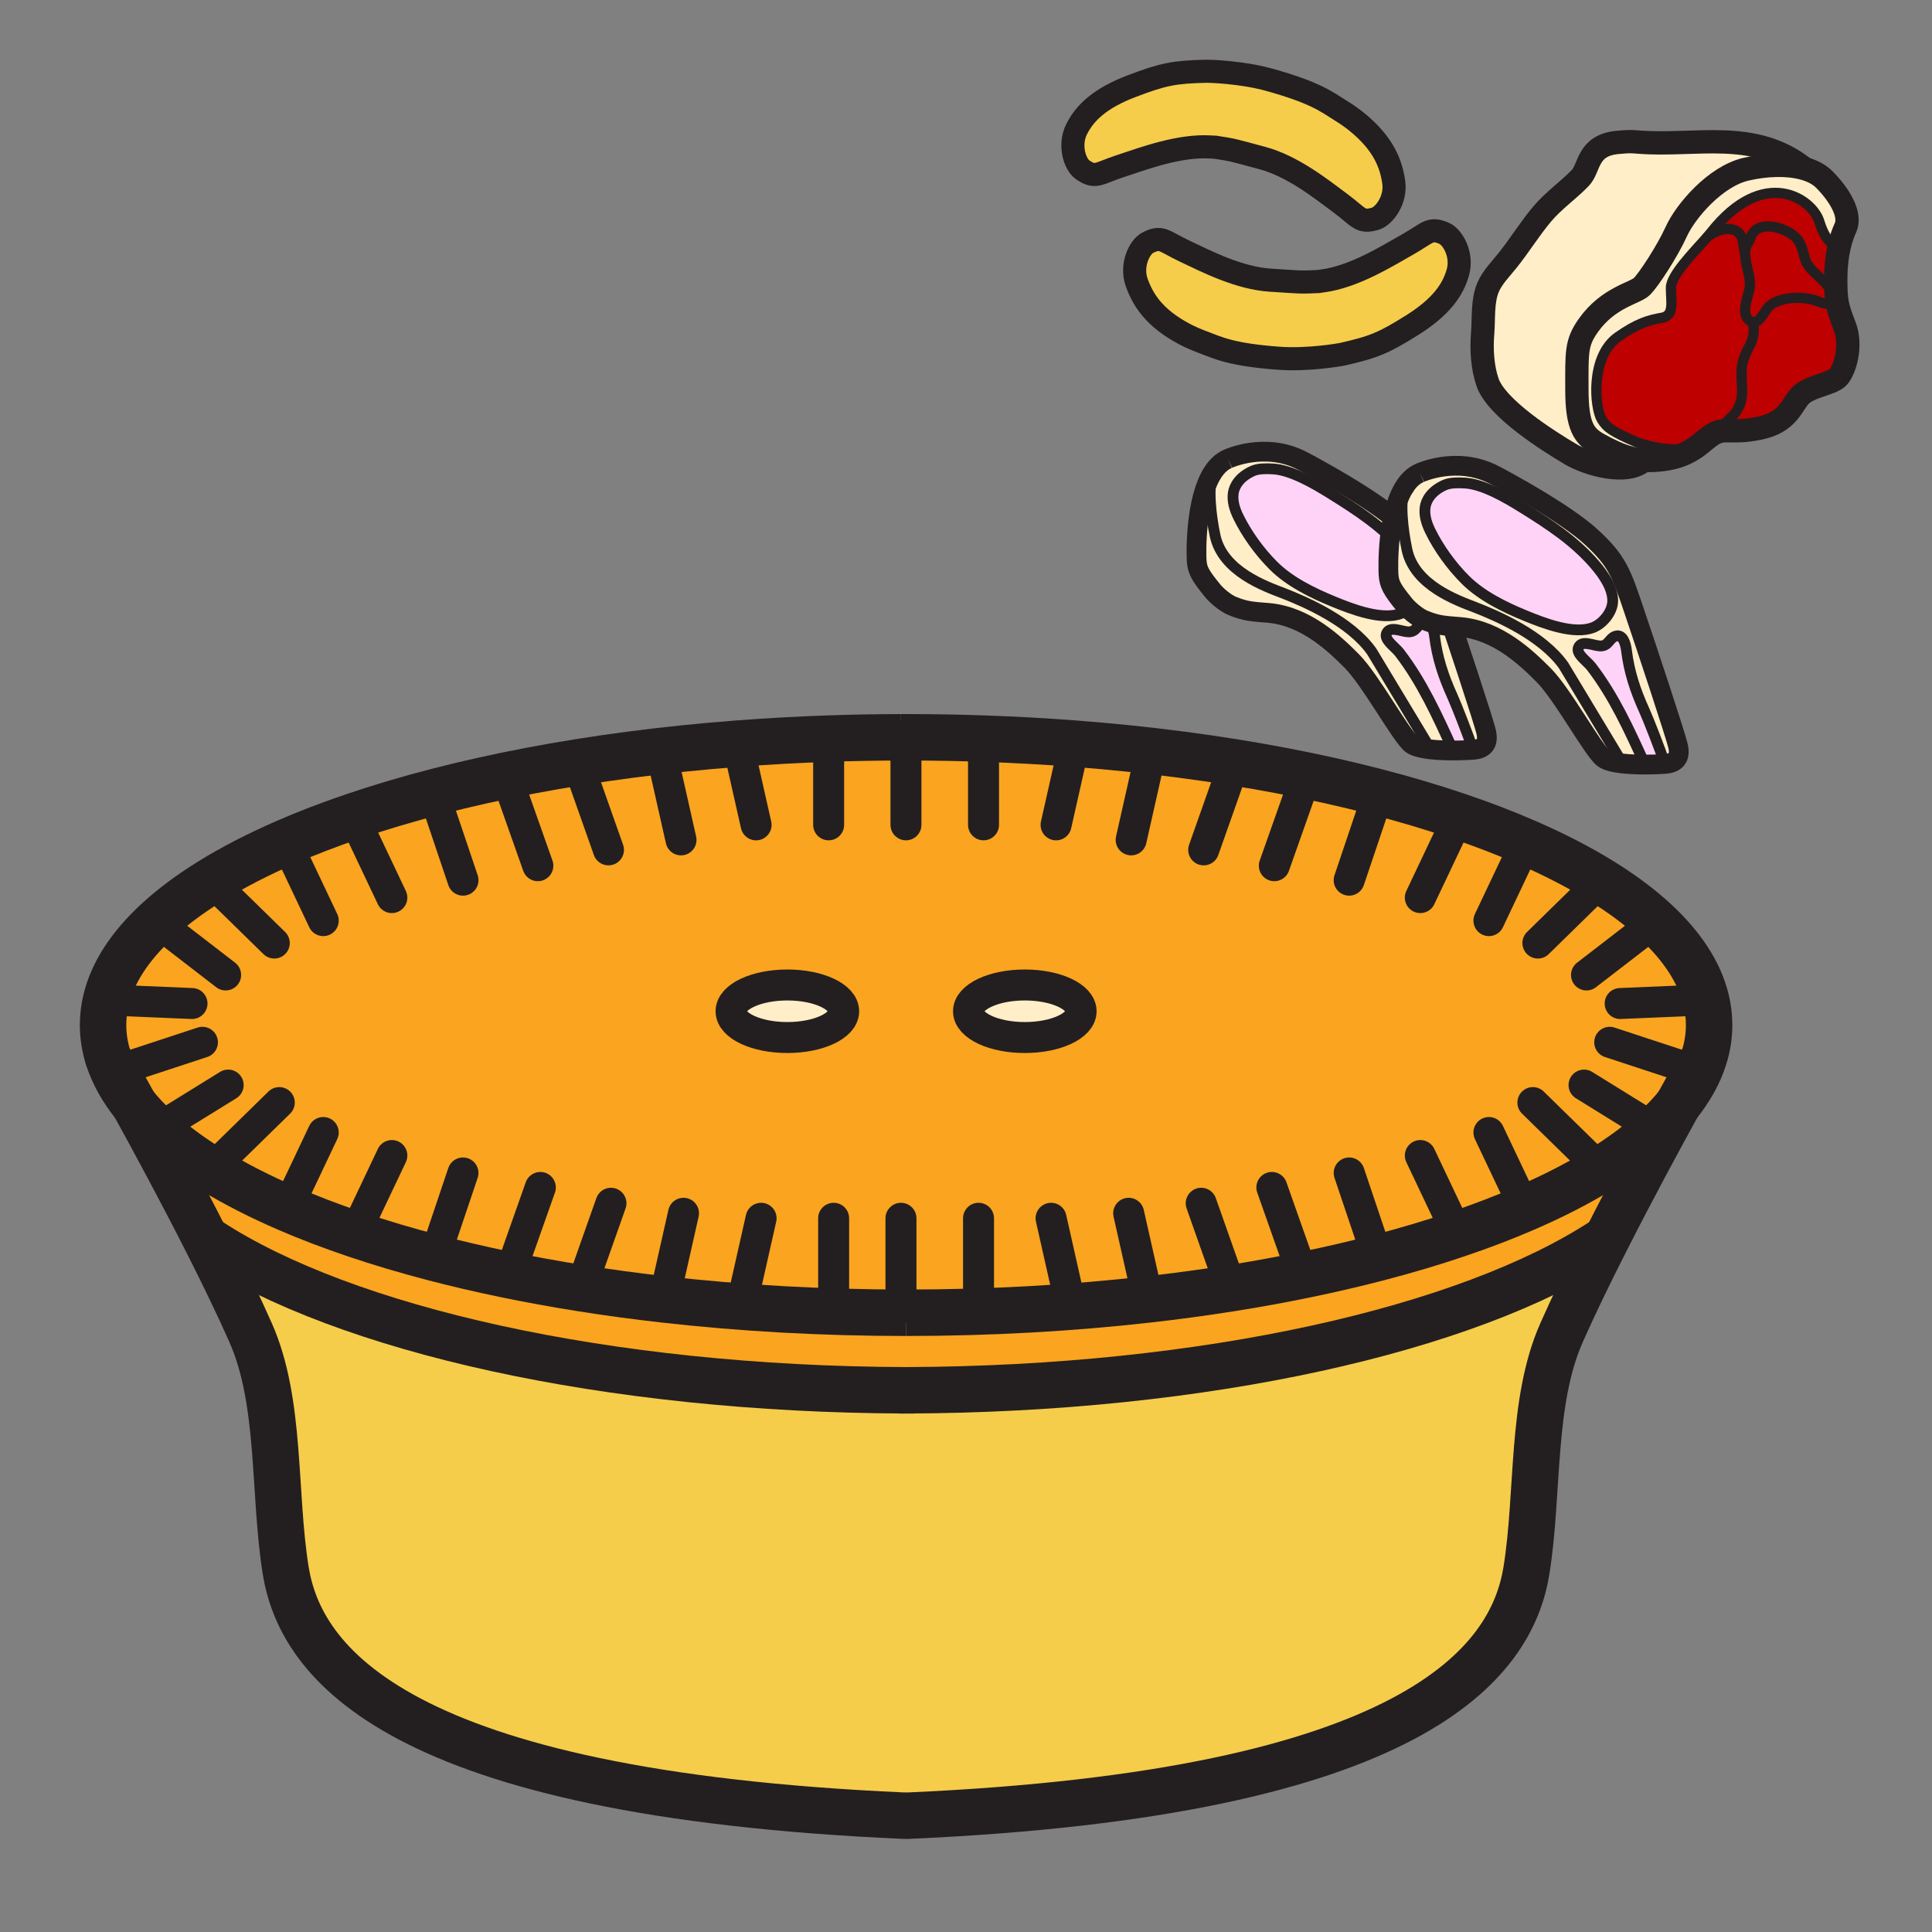 <?xml version="1.0" encoding="iso-8859-1"?>
<!-- Generator: Adobe Illustrator 12.0.1, SVG Export Plug-In . SVG Version: 6.00 Build 51448)  -->
<!DOCTYPE svg PUBLIC "-//W3C//DTD SVG 1.1//EN" "http://www.w3.org/Graphics/SVG/1.1/DTD/svg11.dtd">
<svg  version="1.1" id="Layer_1" xmlns="http://www.w3.org/2000/svg" xmlns:xlink="http://www.w3.org/1999/xlink" width="850.394" height="850.394"
	 viewBox="0 0 850.394 850.394" style="overflow:visible;enable-background:new 0 0 850.394 850.394;" xml:space="preserve">
<rect x="0" y="0" width="850.394" height="850.394" fill="#808080" stroke="none"/>
<g>
	<g id="XMLID_1_">
		<g>
			<path style="fill:#FAA41F;" d="M750.954,440.114c0.886,3.65,1.334,7.331,1.334,11.06c0,4.896-0.779,9.725-2.288,14.476
				c-0.662,1.178-5.091,9.005-11.478,20.628c-2.911,3.632-6.27,7.194-10.047,10.67c-13.833,12.792-33.283,24.562-57.271,34.939
				c-9.229,4.001-19.129,7.787-29.634,11.331c-11.059,3.758-22.789,7.243-35.123,10.455c-20.025,5.219-41.637,9.706-64.523,13.337
				c-11.867,1.889-24.075,3.544-36.585,4.955c-33.595,3.807-69.361,5.86-106.461,5.86c-0.039,0-0.068,0-0.107,0
				c-37.1,0-72.867-2.054-106.462-5.86c-12.51-1.411-24.717-3.066-36.584-4.955c-22.896-3.631-44.508-8.118-64.533-13.337
				c-12.334-3.212-24.065-6.707-35.114-10.455c-10.514-3.554-20.405-7.33-29.634-11.331c-23.997-10.378-43.447-22.157-57.28-34.939
				c-3.758-3.466-7.107-7.009-10.018-10.631c-6.416-11.672-10.854-19.528-11.497-20.677c-0.01-0.01-0.02-0.02-0.02-0.029
				c-1.499-4.741-2.268-9.56-2.268-14.437c0-3.729,0.448-7.409,1.333-11.06c2.901-12.042,10.524-23.617,22.186-34.452
				c6.688-6.22,14.7-12.208,23.919-17.893c9.745-6.036,20.833-11.741,33.119-17.075c9.219-4.021,19.1-7.817,29.604-11.38
				c46.3-15.751,104.476-27.054,169.224-31.999c13.074-1.002,26.42-1.742,39.991-2.209c10.484-0.36,21.096-0.555,31.833-0.575
				c0.73,0,1.47-0.01,2.2-0.01c0.779,0,1.548,0,2.317,0.01c10.728,0.02,21.349,0.214,31.824,0.575
				c13.57,0.467,26.917,1.207,39.991,2.209c64.747,4.945,122.934,16.248,169.224,31.999c10.504,3.563,20.385,7.36,29.604,11.38
				c12.286,5.334,23.364,11.04,33.109,17.065c9.219,5.695,17.24,11.682,23.929,17.902
				C740.431,416.507,748.053,428.072,750.954,440.114z M475.862,445.118c0-6.386-11.098-11.565-24.785-11.565
				c-13.678,0-24.775,5.18-24.775,11.565c0,6.387,11.098,11.565,24.775,11.565C464.765,456.684,475.862,451.505,475.862,445.118z
				 M371.348,445.118c0-6.386-11.098-11.565-24.785-11.565c-13.678,0-24.775,5.18-24.775,11.565
				c0,6.387,11.098,11.565,24.775,11.565C360.25,456.684,371.348,451.505,371.348,445.118z"/>
			<path style="fill:#FAA41F;" d="M728.476,496.947c3.777-3.476,7.136-7.038,10.047-10.67
				c-8.596,15.615-20.726,38.074-32.038,60.416l-0.964-0.487c-59.598,38.862-174.47,65.313-306.691,65.751
				c-132.23-0.438-247.103-26.889-306.701-65.751l-0.954,0.478c-11.312-22.313-23.432-44.762-32.028-60.367
				c2.911,3.622,6.26,7.165,10.018,10.631c13.833,12.782,33.284,24.562,57.28,34.939c9.229,4.001,19.12,7.777,29.634,11.331
				c11.049,3.748,22.78,7.243,35.114,10.455c20.025,5.219,41.637,9.706,64.533,13.337c11.867,1.889,24.075,3.544,36.584,4.955
				c33.595,3.807,69.362,5.86,106.462,5.86c0.039,0,0.068,0,0.107,0c37.1,0,72.867-2.054,106.461-5.86
				c12.51-1.411,24.718-3.066,36.585-4.955c22.887-3.631,44.498-8.118,64.523-13.337c12.334-3.212,24.064-6.697,35.123-10.455
				c10.505-3.544,20.405-7.33,29.634-11.331C695.192,521.509,714.643,509.739,728.476,496.947z"/>
			<path style="fill:#F6CC4B;" d="M398.83,611.957c132.221-0.438,247.093-26.889,306.691-65.751l0.964,0.487
				c-7.067,13.921-13.804,27.803-19.168,39.942c-13.541,30.636-9.92,70.481-15.43,104.622
				c-6.513,40.41-48.451,98.021-272.016,107.932h-2.093c-223.564-9.91-265.502-67.521-272.025-107.932
				c-5.5-34.141-1.879-73.986-15.42-104.622c-5.364-12.149-12.101-26.021-19.158-39.952l0.954-0.478
				C151.727,585.068,266.599,611.519,398.83,611.957z"/>
			<path style="fill:#FFEEC8;" d="M451.077,433.553c13.688,0,24.785,5.18,24.785,11.565c0,6.387-11.098,11.565-24.785,11.565
				c-13.678,0-24.775-5.179-24.775-11.565C426.302,438.732,437.399,433.553,451.077,433.553z"/>
			<path style="fill:#FFEEC8;" d="M346.563,433.553c13.688,0,24.785,5.18,24.785,11.565c0,6.387-11.098,11.565-24.785,11.565
				c-13.678,0-24.775-5.179-24.775-11.565C321.787,438.732,332.885,433.553,346.563,433.553z"/>
		</g>
		<g>
			<path style="fill:none;stroke:#231F20;stroke-width:20.444;" d="M47.63,465.61c-1.499-4.741-2.268-9.56-2.268-14.437
				c0-3.729,0.448-7.409,1.333-11.06c2.901-12.042,10.524-23.617,22.186-34.452c6.688-6.22,14.7-12.208,23.919-17.893
				c9.745-6.036,20.833-11.741,33.119-17.075c9.219-4.021,19.1-7.817,29.604-11.38c46.3-15.751,104.476-27.054,169.224-31.999
				c13.074-1.002,26.42-1.742,39.991-2.209c10.484-0.36,21.096-0.555,31.833-0.575"/>
			<path style="fill:none;stroke:#231F20;stroke-width:20.444;" d="M398.771,577.825c-37.1,0-72.867-2.054-106.462-5.86
				c-12.51-1.411-24.717-3.066-36.584-4.955c-22.896-3.631-44.508-8.118-64.533-13.337c-12.334-3.212-24.065-6.707-35.114-10.455
				c-10.514-3.554-20.405-7.33-29.634-11.331c-23.997-10.378-43.447-22.157-57.28-34.939c-3.758-3.466-7.107-7.009-10.018-10.631
				c-5.374-6.678-9.258-13.59-11.497-20.677"/>
			<path style="fill:none;stroke:#231F20;stroke-width:20.444;" d="M402.179,611.966c-1.12,0-2.239,0-3.349-0.009
				c-132.23-0.438-247.103-26.889-306.701-65.751"/>
			<polyline style="fill:none;stroke:#231F20;stroke-width:13.629;stroke-linecap:round;stroke-linejoin:round;" points="
				364.738,323.421 364.738,325.105 364.738,363.062 			"/>
			<polyline style="fill:none;stroke:#231F20;stroke-width:13.629;stroke-linecap:round;stroke-linejoin:round;" points="
				324.084,324.395 324.747,327.315 332.807,363.072 			"/>
			
				<line style="fill:none;stroke:#231F20;stroke-width:13.629;stroke-linecap:round;stroke-linejoin:round;" x1="291.044" y1="331.005" x2="299.757" y2="369.682"/>
			
				<line style="fill:none;stroke:#231F20;stroke-width:13.629;stroke-linecap:round;stroke-linejoin:round;" x1="254.625" y1="336.7" x2="267.826" y2="374.082"/>
			
				<line style="fill:none;stroke:#231F20;stroke-width:13.629;stroke-linecap:round;stroke-linejoin:round;" x1="223.542" y1="343.67" x2="236.742" y2="381.052"/>
			
				<line style="fill:none;stroke:#231F20;stroke-width:13.629;stroke-linecap:round;stroke-linejoin:round;" x1="191.144" y1="349.852" x2="203.799" y2="387.419"/>
			<polyline style="fill:none;stroke:#231F20;stroke-width:13.629;stroke-linecap:round;stroke-linejoin:round;" points="
				155.503,359.275 155.523,359.314 172.481,395.09 			"/>
			<polyline style="fill:none;stroke:#231F20;stroke-width:13.629;stroke-linecap:round;stroke-linejoin:round;" points="
				125.306,369.399 125.919,370.694 142.283,405.224 			"/>
			<polyline style="fill:none;stroke:#231F20;stroke-width:13.629;stroke-linecap:round;stroke-linejoin:round;" points="
				92.392,387.36 92.8,387.77 120.73,415.096 			"/>
			
				<line style="fill:none;stroke:#231F20;stroke-width:13.629;stroke-linecap:round;stroke-linejoin:round;" x1="366.938" y1="575.889" x2="366.938" y2="536.237"/>
			
				<line style="fill:none;stroke:#231F20;stroke-width:13.629;stroke-linecap:round;stroke-linejoin:round;" x1="326.285" y1="574.915" x2="335.007" y2="536.237"/>
			<polyline style="fill:none;stroke:#231F20;stroke-width:13.629;stroke-linecap:round;stroke-linejoin:round;" points="
				292.144,572.715 292.31,571.965 300.857,534.038 			"/>
			
				<line style="fill:none;stroke:#231F20;stroke-width:13.629;stroke-linecap:round;stroke-linejoin:round;" x1="255.725" y1="567.01" x2="268.926" y2="529.628"/>
			
				<line style="fill:none;stroke:#231F20;stroke-width:13.629;stroke-linecap:round;stroke-linejoin:round;" x1="224.642" y1="560.04" x2="237.842" y2="522.667"/>
			<polyline style="fill:none;stroke:#231F20;stroke-width:13.629;stroke-linecap:round;stroke-linejoin:round;" points="
				191.134,553.858 191.192,553.673 203.789,516.291 			"/>
			<polyline style="fill:none;stroke:#231F20;stroke-width:13.629;stroke-linecap:round;stroke-linejoin:round;" points="
				155.494,544.444 156.078,543.218 172.481,508.619 			"/>
			<polyline style="fill:none;stroke:#231F20;stroke-width:13.629;stroke-linecap:round;stroke-linejoin:round;" points="
				125.296,534.311 126.444,531.887 142.283,498.485 			"/>
			
				<line style="fill:none;stroke:#231F20;stroke-width:13.629;stroke-linecap:round;stroke-linejoin:round;" x1="94.592" y1="513.049" x2="122.93" y2="485.314"/>
			<polyline style="fill:none;stroke:#231F20;stroke-width:13.629;stroke-linecap:round;stroke-linejoin:round;" points="
				67.928,404.932 68.881,405.662 99.323,429.144 			"/>
			<polyline style="fill:none;stroke:#231F20;stroke-width:13.629;stroke-linecap:round;stroke-linejoin:round;" points="
				44.904,440.036 46.695,440.114 84.516,441.711 			"/>
			
				<line style="fill:none;stroke:#231F20;stroke-width:13.629;stroke-linecap:round;stroke-linejoin:round;" x1="51.446" y1="471.159" x2="89.101" y2="458.776"/>
			<polyline style="fill:none;stroke:#231F20;stroke-width:13.629;stroke-linecap:round;stroke-linejoin:round;" points="
				66.71,498.466 69.164,496.947 100.433,477.613 			"/>
			<path style="fill:none;stroke:#231F20;stroke-width:13.629;" d="M371.348,445.118c0,6.387-11.098,11.565-24.785,11.565
				c-13.678,0-24.775-5.179-24.775-11.565c0-6.386,11.098-11.565,24.775-11.565C360.25,433.553,371.348,438.732,371.348,445.118z"/>
			<path style="fill:none;stroke:#231F20;stroke-width:20.444;" d="M398.771,577.825c0.039,0,0.068,0,0.107,0
				c37.1,0,72.867-2.054,106.461-5.86c12.51-1.411,24.718-3.066,36.585-4.955c22.887-3.631,44.498-8.118,64.523-13.337
				c12.334-3.212,24.064-6.697,35.123-10.455c10.505-3.544,20.405-7.33,29.634-11.331c23.987-10.378,43.438-22.147,57.271-34.939
				c3.777-3.476,7.136-7.038,10.047-10.67c5.364-6.668,9.238-13.561,11.478-20.628c1.509-4.751,2.288-9.579,2.288-14.476
				c0-3.729-0.448-7.409-1.334-11.06c-2.901-12.042-10.523-23.607-22.186-34.452c-6.688-6.22-14.71-12.208-23.929-17.902
				c-9.745-6.026-20.823-11.731-33.109-17.065c-9.219-4.021-19.1-7.817-29.604-11.38c-46.29-15.751-104.477-27.054-169.224-31.999
				c-13.074-1.002-26.421-1.742-39.991-2.209c-10.475-0.36-21.096-0.555-31.824-0.575c-0.769-0.01-1.538-0.01-2.317-0.01
				c-0.73,0-1.47,0.01-2.2,0.01"/>
			<path style="fill:none;stroke:#231F20;stroke-width:20.444;" d="M395.471,611.966c1.12,0,2.239,0,3.358-0.009
				c132.221-0.438,247.093-26.889,306.691-65.751"/>
			<polyline style="fill:none;stroke:#231F20;stroke-width:13.629;stroke-linecap:round;stroke-linejoin:round;" points="
				398.771,323.421 398.771,324.521 398.771,363.062 			"/>
			<polyline style="fill:none;stroke:#231F20;stroke-width:13.629;stroke-linecap:round;stroke-linejoin:round;" points="
				432.912,323.421 432.912,325.105 432.912,363.062 			"/>
			<polyline style="fill:none;stroke:#231F20;stroke-width:13.629;stroke-linecap:round;stroke-linejoin:round;" points="
				473.565,324.395 472.903,327.315 464.843,363.072 			"/>
			
				<line style="fill:none;stroke:#231F20;stroke-width:13.629;stroke-linecap:round;stroke-linejoin:round;" x1="506.605" y1="331.005" x2="497.893" y2="369.682"/>
			
				<line style="fill:none;stroke:#231F20;stroke-width:13.629;stroke-linecap:round;stroke-linejoin:round;" x1="543.024" y1="336.7" x2="529.824" y2="374.082"/>
			
				<line style="fill:none;stroke:#231F20;stroke-width:13.629;stroke-linecap:round;stroke-linejoin:round;" x1="574.118" y1="343.67" x2="560.907" y2="381.052"/>
			
				<line style="fill:none;stroke:#231F20;stroke-width:13.629;stroke-linecap:round;stroke-linejoin:round;" x1="606.506" y1="349.852" x2="593.851" y2="387.419"/>
			<polyline style="fill:none;stroke:#231F20;stroke-width:13.629;stroke-linecap:round;stroke-linejoin:round;" points="
				642.146,359.275 642.127,359.314 625.168,395.09 			"/>
			<polyline style="fill:none;stroke:#231F20;stroke-width:13.629;stroke-linecap:round;stroke-linejoin:round;" points="
				672.344,369.399 671.73,370.694 655.366,405.224 			"/>
			<polyline style="fill:none;stroke:#231F20;stroke-width:13.629;stroke-linecap:round;stroke-linejoin:round;" points="
				705.248,387.36 704.84,387.76 676.92,415.096 			"/>
			
				<line style="fill:none;stroke:#231F20;stroke-width:13.629;stroke-linecap:round;stroke-linejoin:round;" x1="396.571" y1="575.889" x2="396.571" y2="536.237"/>
			
				<line style="fill:none;stroke:#231F20;stroke-width:13.629;stroke-linecap:round;stroke-linejoin:round;" x1="430.712" y1="575.889" x2="430.712" y2="536.237"/>
			
				<line style="fill:none;stroke:#231F20;stroke-width:13.629;stroke-linecap:round;stroke-linejoin:round;" x1="471.355" y1="574.915" x2="462.643" y2="536.237"/>
			<polyline style="fill:none;stroke:#231F20;stroke-width:13.629;stroke-linecap:round;stroke-linejoin:round;" points="
				505.506,572.715 505.34,571.965 496.793,534.038 			"/>
			
				<line style="fill:none;stroke:#231F20;stroke-width:13.629;stroke-linecap:round;stroke-linejoin:round;" x1="541.925" y1="567.01" x2="528.724" y2="529.628"/>
			
				<line style="fill:none;stroke:#231F20;stroke-width:13.629;stroke-linecap:round;stroke-linejoin:round;" x1="573.008" y1="560.04" x2="559.817" y2="522.667"/>
			<polyline style="fill:none;stroke:#231F20;stroke-width:13.629;stroke-linecap:round;stroke-linejoin:round;" points="
				606.506,553.858 606.448,553.673 593.86,516.291 			"/>
			<polyline style="fill:none;stroke:#231F20;stroke-width:13.629;stroke-linecap:round;stroke-linejoin:round;" points="
				642.156,544.444 641.571,543.218 625.168,508.619 			"/>
			<polyline style="fill:none;stroke:#231F20;stroke-width:13.629;stroke-linecap:round;stroke-linejoin:round;" points="
				672.354,534.311 671.205,531.887 655.366,498.485 			"/>
			
				<line style="fill:none;stroke:#231F20;stroke-width:13.629;stroke-linecap:round;stroke-linejoin:round;" x1="703.058" y1="513.049" x2="674.72" y2="485.314"/>
			<polyline style="fill:none;stroke:#231F20;stroke-width:13.629;stroke-linecap:round;stroke-linejoin:round;" points="
				729.722,404.932 728.769,405.662 698.317,429.144 			"/>
			<polyline style="fill:none;stroke:#231F20;stroke-width:13.629;stroke-linecap:round;stroke-linejoin:round;" points="
				752.745,440.036 750.954,440.114 713.134,441.711 			"/>
			
				<line style="fill:none;stroke:#231F20;stroke-width:13.629;stroke-linecap:round;stroke-linejoin:round;" x1="746.203" y1="471.159" x2="708.539" y2="458.776"/>
			<polyline style="fill:none;stroke:#231F20;stroke-width:13.629;stroke-linecap:round;stroke-linejoin:round;" points="
				730.93,498.466 728.476,496.947 697.227,477.613 			"/>
			<path style="fill:none;stroke:#231F20;stroke-width:13.629;" d="M426.302,445.118c0,6.387,11.098,11.565,24.775,11.565
				c13.688,0,24.785-5.179,24.785-11.565c0-6.386-11.098-11.565-24.785-11.565C437.399,433.553,426.302,438.732,426.302,445.118z"/>
			<path style="fill:none;stroke:#231F20;stroke-width:20.444;" d="M750.088,465.493c0,0-0.029,0.049-0.088,0.156
				c-0.662,1.178-5.091,9.005-11.478,20.628c-8.596,15.615-20.726,38.074-32.038,60.416c-7.067,13.921-13.804,27.803-19.168,39.942
				c-13.541,30.636-9.92,70.481-15.43,104.622c-6.513,40.41-48.451,98.021-272.016,107.932h-2.093
				c-223.564-9.91-265.502-67.521-272.025-107.932c-5.5-34.141-1.879-73.986-15.42-104.622
				c-5.364-12.149-12.101-26.021-19.158-39.952c-11.312-22.313-23.432-44.762-32.028-60.367
				c-6.416-11.672-10.854-19.528-11.497-20.677c-0.01-0.01-0.02-0.02-0.02-0.029c-0.048-0.078-0.068-0.117-0.068-0.117"/>
		</g>
	</g>
</g>
<rect style="fill:none;" width="850.394" height="850.394"/>
<g id="XMLID_229_">
	<g>
		<path style="fill:#F6CC4B;" d="M635.688,102.719c3.692,1.606,8.182,9.315,6.052,17.029c-2.129,7.719-7.334,15.351-20.222,23.416
			c-12.31,7.709-16.813,9.652-30.865,12.797c-0.903,0.199-15.08,2.674-27.81,1.721c-20.868-1.561-26.277-4.379-33.85-7.246
			c-2.607-0.989-5.176-2.091-7.64-3.397c-13.442-7.106-18.345-15.188-21.028-22.729c-2.687-7.537,1.231-15.558,4.797-17.423
			c6.182-3.236,6.945-0.775,16.479,3.731c9.533,4.509,23.809,11.868,37.746,12.72c13.935,0.848,11.999,0.992,21.65,0.555h-0.591
			c0.579-0.079,1.187-0.163,1.83-0.252c13.836-1.858,28.104-10.806,37.285-15.995C628.703,102.455,629.286,99.944,635.688,102.719z"
			/>
		<path style="fill:#F6CC4B;" d="M613.465,80.137c1.15,7.92-4.267,15.01-8.127,16.141c-6.7,1.957-6.967-0.607-15.428-6.9
			c-8.461-6.288-21.015-16.313-34.513-19.884c-13.495-3.575-11.569-3.33-21.117-4.799l0.578,0.115
			c-0.581-0.039-1.195-0.072-1.841-0.115c-13.933-0.891-29.685,5.073-39.703,8.355c-10.021,3.287-11.087,5.637-16.818,1.652
			c-3.306-2.298-6.191-10.739-2.588-17.884c3.604-7.147,10.208-13.608,24.431-18.986c13.582-5.135,18.382-6.158,32.779-6.478
			c0.924-0.021,15.311,0.339,27.604,3.774c20.155,5.63,24.904,9.459,31.764,13.762c2.36,1.479,4.665,3.066,6.825,4.828
			C609.093,63.331,612.311,72.216,613.465,80.137z"/>
	</g>
	<g>
		<path style="fill:none;stroke:#231F20;stroke-width:10.17;" d="M521.354,147.039c-13.442-7.106-18.345-15.188-21.028-22.729
			c-2.687-7.537,1.231-15.558,4.797-17.423c6.182-3.236,6.945-0.775,16.479,3.731c9.533,4.509,23.809,11.868,37.746,12.72
			c13.935,0.848,11.999,0.992,21.65,0.555h-0.591c0.579-0.079,1.187-0.163,1.83-0.252c13.836-1.858,28.104-10.806,37.285-15.995
			c9.181-5.19,9.764-7.702,16.165-4.926c3.692,1.606,8.182,9.315,6.052,17.029c-2.129,7.719-7.334,15.351-20.222,23.416
			c-12.31,7.709-16.813,9.652-30.865,12.797c-0.903,0.199-15.08,2.674-27.81,1.721c-20.868-1.561-26.277-4.379-33.85-7.246
			C526.386,149.447,523.817,148.345,521.354,147.039z"/>
		<path style="fill:none;stroke:#231F20;stroke-width:10.17;" d="M597.312,53.718c11.781,9.613,14.999,18.499,16.153,26.419
			c1.15,7.92-4.267,15.01-8.127,16.141c-6.7,1.957-6.967-0.607-15.428-6.9c-8.461-6.288-21.015-16.313-34.513-19.884
			c-13.495-3.575-11.569-3.33-21.117-4.799l0.578,0.115c-0.581-0.039-1.195-0.072-1.841-0.115
			c-13.933-0.891-29.685,5.073-39.703,8.355c-10.021,3.287-11.087,5.637-16.818,1.652c-3.306-2.298-6.191-10.739-2.588-17.884
			c3.604-7.147,10.208-13.608,24.431-18.986c13.582-5.135,18.382-6.158,32.779-6.478c0.924-0.021,15.311,0.339,27.604,3.774
			c20.155,5.63,24.904,9.459,31.764,13.762C592.847,50.369,595.151,51.956,597.312,53.718z"/>
	</g>
</g>
<g id="XMLID_241_">
	<g>
		<g id="XMLID_242_">
			<g>
				<path style="fill:#FFEEC8;" d="M654.203,322.357c0.771,3.669,0.189,7.25-5.793,7.68c-2.345-6.902-7.299-19.54-9.123-23.578
					c-4.036-8.929-6.667-16.971-7.826-26.298c-0.32-2.596-1.409-7.39-4.751-6.371c-2.952,0.901-3.081,4.467-6.871,4.324
					c-3.045-0.113-7.994-2.731-9.514,0.607c-1.295,2.853,3.702,6.004,5.636,8.519c9.923,12.914,16.605,27.588,23.542,42.856
					l0.032,0.235c-3.199,0-6.662-0.121-9.76-0.464l-0.002-0.001l-25.992-43.134c-9.425-13.291-29.263-21.854-38.963-25.625
					c-7.659-2.975-26.666-9.521-29.993-25.408c-1.896-9.043-3.231-20.949-1.01-27.718c1.767-2.732,3.961-4.869,6.677-6.033
					c0,0,16.307-7.606,32.603,0.822c4.993,2.583,30.997,16.583,42.733,27.289c11.731,10.705,13.487,16.353,18.964,32.538
					C640.269,278.776,653.312,318.081,654.203,322.357z M616.754,270.001c4.271-1.66,8.421-6.726,8.627-11.348
					c0.26-5.826-4.016-11.927-7.966-16.504c-9.029-10.463-20.229-17.73-31.849-24.953c-6.978-4.334-17.313-10.402-25.383-10.802
					c-2.918-0.145-6.327-0.209-8.829,0.922c-5.951,2.683-8.114,6.771-8.521,9.775c-0.476,3.485,0.563,6.948,2.211,10.337
					c3.7,7.594,9.341,15.422,15.486,21.554c7.108,7.092,17.139,11.994,26.314,15.766
					C595.222,268.201,608.369,273.257,616.754,270.001z"/>
				<path style="fill:#FFD3F7;" d="M648.41,330.037c-2.028,0.147-5.283,0.299-8.875,0.294l-0.032-0.235
					c-6.937-15.268-13.619-29.942-23.542-42.856c-1.934-2.515-6.931-5.666-5.636-8.519c1.52-3.339,6.469-0.72,9.514-0.607
					c3.79,0.143,3.919-3.422,6.871-4.324c3.342-1.02,4.431,3.774,4.751,6.371c1.159,9.327,3.79,17.369,7.826,26.298
					C641.111,310.497,646.065,323.134,648.41,330.037z"/>
				<path style="fill:#FFEEC8;" d="M603.781,286.732l25.992,43.134c-0.177-0.024-0.348-0.041-0.521-0.062
					c-3.457-0.416-6.404-1.127-7.942-2.29c-4.509-3.401-17.962-28.168-26.303-36.547c-7.267-7.303-20.105-19.78-36.727-21.194
					c-6.396-0.543-9.966-0.538-16.178-3.19c-2.667-1.138-6.482-4.284-8.342-6.569c-5.483-6.732-6.788-9.03-7.047-13.438
					c-0.183-3.138-0.654-26.607,7.101-38.595c-2.222,6.769-0.886,18.675,1.01,27.718c3.327,15.887,22.334,22.433,29.993,25.408
					C574.519,264.878,594.356,273.441,603.781,286.732z"/>
				<path style="fill:#FFD3F7;" d="M625.381,258.653c-0.206,4.622-4.356,9.688-8.627,11.348c-8.385,3.256-21.532-1.8-29.909-5.253
					c-9.176-3.772-19.206-8.674-26.314-15.766c-6.146-6.132-11.786-13.96-15.486-21.554c-1.648-3.389-2.687-6.852-2.211-10.337
					c0.407-3.004,2.57-7.092,8.521-9.775c2.502-1.131,5.911-1.066,8.829-0.922c8.069,0.4,18.405,6.468,25.383,10.802
					c11.619,7.222,22.819,14.49,31.849,24.953C621.365,246.727,625.641,252.828,625.381,258.653z"/>
			</g>
			<g>
				<path style="fill:none;stroke:#231F20;stroke-width:4.751;" d="M616.754,270.001c-8.385,3.256-21.532-1.8-29.909-5.253
					c-9.176-3.772-19.206-8.674-26.314-15.766c-6.146-6.132-11.786-13.96-15.486-21.554c-1.648-3.389-2.687-6.852-2.211-10.337
					c0.407-3.004,2.57-7.092,8.521-9.775c2.502-1.131,5.911-1.066,8.829-0.922c8.069,0.4,18.405,6.468,25.383,10.802
					c11.619,7.222,22.819,14.49,31.849,24.953c3.95,4.578,8.226,10.679,7.966,16.504
					C625.175,263.275,621.024,268.341,616.754,270.001z"/>
				<path style="fill:none;stroke:#231F20;stroke-width:4.751;" d="M533.817,207.97c0,0.004,0,0.007-0.002,0.011
					c-2.222,6.769-0.886,18.675,1.01,27.718c3.327,15.887,22.334,22.433,29.993,25.408c9.7,3.771,29.538,12.334,38.963,25.625
					l25.992,43.134"/>
				<path style="fill:none;stroke:#231F20;stroke-width:8.694;" d="M540.492,201.948c-2.716,1.164-4.91,3.3-6.677,6.033
					c-7.755,11.988-7.283,35.457-7.101,38.595c0.259,4.407,1.563,6.706,7.047,13.438c1.859,2.286,5.675,5.431,8.342,6.569
					c6.212,2.652,9.782,2.647,16.178,3.19c16.621,1.415,29.46,13.891,36.727,21.194c8.341,8.378,21.794,33.146,26.303,36.547
					c1.538,1.163,4.485,1.874,7.942,2.29c0.173,0.021,0.344,0.038,0.521,0.062l0.002,0.001c3.098,0.343,6.561,0.464,9.76,0.464
					c3.592,0.004,6.847-0.147,8.875-0.294c5.982-0.43,6.564-4.01,5.793-7.68c-0.892-4.276-13.935-43.581-19.411-59.761
					c-5.477-16.185-7.232-21.833-18.964-32.538c-11.736-10.705-37.74-24.705-42.733-27.289
					C556.799,194.342,540.492,201.948,540.492,201.948"/>
				<path style="fill:none;stroke:#231F20;stroke-width:4.751;" d="M639.503,330.096c-6.937-15.268-13.619-29.942-23.542-42.856
					c-1.934-2.515-6.931-5.666-5.636-8.519c1.52-3.339,6.469-0.72,9.514-0.607c3.79,0.143,3.919-3.422,6.871-4.324
					c3.342-1.02,4.431,3.774,4.751,6.371c1.159,9.327,3.79,17.369,7.826,26.298c1.824,4.039,6.778,16.676,9.123,23.578"/>
			</g>
		</g>
	</g>
</g>
<g id="XMLID_4_">
	<g>
		<g id="XMLID_5_">
			<g>
				<path style="fill:#FFEEC8;" d="M738.662,328.566c0.769,3.67,0.191,7.251-5.79,7.68c-2.346-6.898-7.303-19.538-9.124-23.577
					c-4.037-8.932-6.666-16.973-7.825-26.297c-0.325-2.6-1.409-7.394-4.756-6.375c-2.952,0.901-3.081,4.467-6.865,4.328
					c-3.043-0.114-8-2.736-9.515,0.609c-1.297,2.85,3.701,6.001,5.634,8.513c9.923,12.914,16.607,27.589,23.541,42.857l0.033,0.239
					c-3.198-0.002-6.659-0.121-9.763-0.472l-25.989-43.131c-9.428-13.291-29.261-21.853-38.967-25.624
					c-7.656-2.978-26.664-9.521-29.993-25.408c-1.892-9.044-3.229-20.952-1.011-27.721c0.006,0,0.005-0.003,0.005-0.006l0.001-0.001
					c1.766-2.728,3.96-4.86,6.676-6.023c0,0,16.306-7.607,32.603,0.825c4.994,2.581,30.996,16.582,42.731,27.284
					c11.731,10.705,13.486,16.357,18.964,32.541C724.73,284.986,737.769,324.289,738.662,328.566z M701.213,276.21
					c4.271-1.66,8.421-6.722,8.625-11.346c0.26-5.829-4.016-11.93-7.964-16.506c-9.025-10.463-20.229-17.73-31.847-24.951
					c-6.978-4.334-17.315-10.404-25.384-10.801c-2.92-0.146-6.327-0.209-8.832,0.917c-5.948,2.686-8.113,6.77-8.521,9.775
					c-0.472,3.487,0.564,6.949,2.216,10.337c3.697,7.594,9.34,15.424,15.485,21.556c7.108,7.092,17.137,11.992,26.313,15.765
					C679.684,274.413,692.829,279.465,701.213,276.21z"/>
				<path style="fill:#FFD3F7;" d="M732.872,336.246c-2.034,0.148-5.287,0.297-8.877,0.298l-0.033-0.239
					c-6.934-15.268-13.618-29.944-23.541-42.857c-1.933-2.512-6.931-5.663-5.634-8.513c1.515-3.345,6.472-0.723,9.515-0.609
					c3.784,0.139,3.913-3.427,6.865-4.328c3.347-1.019,4.431,3.775,4.756,6.375c1.159,9.324,3.788,17.365,7.825,26.297
					C725.569,316.708,730.526,329.348,732.872,336.246z"/>
				<path style="fill:#FFEEC8;" d="M688.243,292.941l25.989,43.131c-0.176-0.018-0.347-0.035-0.518-0.056
					c-3.457-0.419-6.404-1.13-7.941-2.29c-4.514-3.402-17.966-28.168-26.307-36.55c-7.265-7.302-20.106-19.783-36.728-21.192
					c-6.399-0.546-9.965-0.54-16.174-3.192c-2.67-1.138-6.483-4.282-8.343-6.568c-5.487-6.735-6.79-9.031-7.049-13.444
					c-0.183-3.133-0.652-26.601,7.099-38.591c-2.219,6.769-0.881,18.677,1.011,27.721c3.329,15.887,22.337,22.43,29.993,25.408
					C658.982,271.089,678.815,279.65,688.243,292.941z"/>
				<path style="fill:#FFD3F7;" d="M709.838,264.865c-0.204,4.624-4.354,9.686-8.625,11.346c-8.384,3.254-21.529-1.797-29.909-5.253
					c-9.176-3.772-19.204-8.672-26.313-15.765c-6.146-6.132-11.788-13.962-15.485-21.556c-1.651-3.388-2.688-6.85-2.216-10.337
					c0.408-3.006,2.573-7.089,8.521-9.775c2.505-1.127,5.912-1.063,8.832-0.917c8.068,0.397,18.406,6.467,25.384,10.801
					c11.617,7.221,22.821,14.488,31.847,24.951C705.822,252.935,710.098,259.036,709.838,264.865z"/>
				<path style="fill:#FFEEC8;" d="M618.277,214.182c0,0.003,0.001,0.006-0.005,0.006
					C618.273,214.187,618.276,214.184,618.277,214.182z"/>
			</g>
			<g>
				<path style="fill:none;stroke:#231F20;stroke-width:4.751;" d="M701.213,276.21c-8.384,3.254-21.529-1.797-29.909-5.253
					c-9.176-3.772-19.204-8.672-26.313-15.765c-6.146-6.132-11.788-13.962-15.485-21.556c-1.651-3.388-2.688-6.85-2.216-10.337
					c0.408-3.006,2.573-7.089,8.521-9.775c2.505-1.127,5.912-1.063,8.832-0.917c8.068,0.397,18.406,6.467,25.384,10.801
					c11.617,7.221,22.821,14.488,31.847,24.951c3.948,4.577,8.224,10.677,7.964,16.506
					C709.634,269.488,705.483,274.55,701.213,276.21z"/>
				<path style="fill:none;stroke:#231F20;stroke-width:4.751;" d="M618.272,214.188c-2.219,6.769-0.881,18.677,1.011,27.721
					c3.329,15.887,22.337,22.43,29.993,25.408c9.706,3.771,29.539,12.333,38.967,25.624l25.989,43.131"/>
				<path style="fill:none;stroke:#231F20;stroke-width:8.694;" d="M618.277,214.182c0,0.003,0.001,0.006-0.005,0.006"/>
				<path style="fill:none;stroke:#231F20;stroke-width:8.694;" d="M624.954,208.157c-2.716,1.164-4.91,3.296-6.676,6.023
					l-0.001,0.001c-0.001,0.001-0.004,0.005-0.005,0.006c-7.751,11.991-7.281,35.458-7.099,38.591
					c0.259,4.413,1.562,6.709,7.049,13.444c1.859,2.286,5.673,5.43,8.343,6.568c6.209,2.652,9.774,2.646,16.174,3.192
					c16.621,1.41,29.463,13.891,36.728,21.192c8.341,8.382,21.793,33.147,26.307,36.55c1.537,1.16,4.484,1.871,7.941,2.29
					c0.171,0.021,0.342,0.038,0.518,0.056c3.104,0.351,6.564,0.47,9.763,0.472c3.59,0,6.843-0.15,8.877-0.298
					c5.981-0.429,6.559-4.01,5.79-7.68c-0.894-4.277-13.932-43.581-19.41-59.759c-5.478-16.184-7.232-21.836-18.964-32.541
					c-11.735-10.702-37.737-24.704-42.731-27.284C641.26,200.55,624.954,208.157,624.954,208.157"/>
				<path style="fill:none;stroke:#231F20;stroke-width:4.751;" d="M723.962,336.305c-6.934-15.268-13.618-29.944-23.541-42.857
					c-1.933-2.512-6.931-5.663-5.634-8.513c1.515-3.345,6.472-0.723,9.515-0.609c3.784,0.139,3.913-3.427,6.865-4.328
					c3.347-1.019,4.431,3.775,4.756,6.375c1.159,9.324,3.788,17.365,7.825,26.297c1.821,4.039,6.778,16.679,9.124,23.577"/>
			</g>
		</g>
	</g>
</g>
<g id="XMLID_10_">
	<g>
		<path style="fill:#FFEEC8;" d="M723.54,202.607c-7.368-0.554-13.79-3.732-19.696-6.932c-6.659-3.606-9.756-7.937-9.756-24.288
			c0-16.351-0.416-20.435,5.033-28.134c8.824-12.472,20.66-14.186,23.631-17.191c2.974-3.009,11.063-15.27,15.108-24.17
			c4.043-8.895,17.127-24.287,30.686-27.41c8.754-2.019,17.81-2.332,24.917-0.486c3.902,1.008,7.216,2.669,9.574,5.054
			c6.659,6.732,11.895,15.39,9.278,21.161c-1.134,2.499-2.086,5.309-2.807,8.458l-0.17-0.041c-4.978-1.336-7.157-6.671-8.561-11.183
			c-3.073-9.861-24.346-24.656-47.695,4.931c-0.574,0.727-1.289,1.562-2.104,2.484c-5.517,6.246-15.498,16.351-15.498,21.8
			c0,6.255,1.664,12.264-4.046,13.228c-5.71,0.961-10.813,2.481-19.269,8.414c-12.331,8.657-10.228,31.263-7.137,36.313
			c2.303,3.759,4.582,5.289,15.425,10.058c0,0,15.894,5.892,26.833,1.608l0.003,0.003c-4.143,3.091-9.987,6.179-20.889,6.401
			C725.433,202.707,724.478,202.678,723.54,202.607z"/>
		<path style="fill:#BE0000;" d="M811.838,143.254c3.604,9.138,0,19.96-2.856,22.846c-2.854,2.886-12.486,3.964-16.412,7.934
			c-3.923,3.967-5.232,11.784-18.076,14.429c-12.847,2.643-14.988-0.483-20.458,2.643c-0.105,0.062-0.211,0.123-0.316,0.188
			l-0.041-0.067c3.973-3.987,9.387-7.152,11.774-12.282c1.881-4.04,1.348-7.963,1.151-12.334c-0.293-6.398,0.715-9.009,3.507-14.338
			c1.682-3.214,2.514-7.233,1.151-10.588c3.056,0.841,5.033-3.996,6.794-6.129c4.233-5.133,15.571-5.285,21.396-3.188
			c1.863,0.671,4.913,2.247,6.715,0.498c1.477-1.438,0.507-2.886-0.237-4.714c-1.91-4.679-9.744-8.818-11.271-13.74
			c-1.184-3.812-1.729-7.969-5.001-10.6c-4.857-3.902-16.4-7.421-19.21,0.967l-0.475,1.204c-1.544,2.443-1.948,3.624-1.834,5.854
			c-0.987-3.064-0.193-7.233-3.246-9.7c-3.665-2.965-10.465-0.653-13.913,2.725c0.814-0.923,1.529-1.758,2.104-2.484
			c23.35-29.587,44.622-14.792,47.695-4.931c1.403,4.512,3.583,9.847,8.561,11.183l0.17,0.041c-0.94,4.125-1.477,8.825-1.477,14.145
			C808.032,132.195,808.489,134.764,811.838,143.254z"/>
		<path style="fill:#BE0000;" d="M771.262,141.684c-0.296-0.076-0.598-0.211-0.914-0.404c-4.09-2.508-1.395-9.618-0.489-13.181
			c1.266-4.995-0.908-9.003-1.497-13.928c-0.108-0.915-0.188-1.67-0.223-2.335c-0.114-2.229,0.29-3.41,1.834-5.854l0.475-1.204
			c2.81-8.388,14.353-4.869,19.21-0.967c3.272,2.631,3.817,6.788,5.001,10.6c1.526,4.922,9.36,9.062,11.271,13.74
			c0.744,1.828,1.714,3.275,0.237,4.714c-1.802,1.749-4.852,0.173-6.715-0.498c-5.824-2.098-17.162-1.945-21.396,3.188
			C776.295,137.688,774.317,142.525,771.262,141.684z"/>
		<path style="fill:#FFEEC8;" d="M793.557,73.639l-0.094,0.357c-7.107-1.846-16.163-1.532-24.917,0.486
			c-13.559,3.123-26.643,18.516-30.686,27.41c-4.046,8.9-12.135,21.162-15.108,24.17c-2.971,3.006-14.807,4.72-23.631,17.191
			c-5.449,7.699-5.033,11.783-5.033,28.134c0,16.351,3.097,20.681,9.756,24.288c5.906,3.199,12.328,6.378,19.696,6.932
			c-7.354,6.873-24.765,1.729-32.08-2.602c-10.184-6.035-32.737-20.268-36.695-31.72c-2.291-6.624-2.742-14.528-2.159-21.519
			c0.545-6.568-0.226-14.276,2.446-20.438c1.887-4.348,5.71-8.165,8.616-11.815c5.32-6.68,9.677-13.82,15.118-20.292
			c5.089-6.053,11.32-10.251,16.767-15.87c4.374-4.512,2.833-14.496,16.652-15.68c5.019-0.431,5.019-0.431,9.513-0.094
			C746.518,64.431,771.525,56.784,793.557,73.639z"/>
		<path style="fill:#BE0000;" d="M747.288,196.282c-10.939,4.283-26.833-1.608-26.833-1.608
			c-10.843-4.77-13.122-6.299-15.425-10.058c-3.091-5.051-5.194-27.656,7.137-36.313c8.455-5.933,13.559-7.453,19.269-8.414
			c5.71-0.964,4.046-6.973,4.046-13.228c0-5.449,9.981-15.554,15.498-21.8c3.448-3.378,10.248-5.689,13.913-2.725
			c3.053,2.467,2.259,6.636,3.246,9.7c0.035,0.665,0.114,1.421,0.223,2.335c0.589,4.925,2.763,8.933,1.497,13.928
			c-0.905,3.563-3.601,10.673,0.489,13.181c0.316,0.193,0.618,0.328,0.914,0.404c1.362,3.354,0.53,7.374-1.151,10.588
			c-2.792,5.329-3.8,7.939-3.507,14.338c0.196,4.371,0.729,8.294-1.151,12.334c-2.388,5.13-7.802,8.294-11.774,12.282l0.041,0.067
			c-2.016,1.23-3.905,3.111-6.428,4.992L747.288,196.282z"/>
	</g>
	<g>
		<path style="fill:none;stroke:#231F20;stroke-width:10.262;" d="M809.509,108.669c-0.94,4.125-1.477,8.825-1.477,14.145
			c0,9.381,0.457,11.95,3.806,20.44c3.604,9.138,0,19.96-2.856,22.846c-2.854,2.886-12.486,3.964-16.412,7.934
			c-3.923,3.967-5.232,11.784-18.076,14.429c-12.847,2.643-14.988-0.483-20.458,2.643c-0.105,0.062-0.211,0.123-0.316,0.188
			c-2.016,1.23-3.905,3.111-6.428,4.992c-4.143,3.091-9.987,6.179-20.889,6.401c-0.97,0.021-1.925-0.009-2.862-0.079
			c-7.368-0.554-13.79-3.732-19.696-6.932c-6.659-3.606-9.756-7.937-9.756-24.288c0-16.351-0.416-20.435,5.033-28.134
			c8.824-12.472,20.66-14.186,23.631-17.191c2.974-3.009,11.063-15.27,15.108-24.17c4.043-8.895,17.127-24.287,30.686-27.41
			c8.754-2.019,17.81-2.332,24.917-0.486c3.902,1.008,7.216,2.669,9.574,5.054c6.659,6.732,11.895,15.39,9.278,21.161
			C811.182,102.71,810.229,105.52,809.509,108.669z"/>
		<path style="fill:none;stroke:#231F20;stroke-width:4.51;" d="M768.139,111.836c-0.114-2.229,0.29-3.41,1.834-5.854l0.475-1.204
			c2.81-8.388,14.353-4.869,19.21-0.967c3.272,2.631,3.817,6.788,5.001,10.6c1.526,4.922,9.36,9.062,11.271,13.74
			c0.744,1.828,1.714,3.275,0.237,4.714c-1.802,1.749-4.852,0.173-6.715-0.498c-5.824-2.098-17.162-1.945-21.396,3.188
			c-1.761,2.133-3.738,6.97-6.794,6.129c-0.296-0.076-0.598-0.211-0.914-0.404c-4.09-2.508-1.395-9.618-0.489-13.181
			c1.266-4.995-0.908-9.003-1.497-13.928C768.253,113.257,768.174,112.501,768.139,111.836z"/>
		<path style="fill:none;stroke:#231F20;stroke-width:4.51;" d="M753.678,191.226c3.973-3.987,9.387-7.152,11.774-12.282
			c1.881-4.04,1.348-7.963,1.151-12.334c-0.293-6.398,0.715-9.009,3.507-14.338c1.682-3.214,2.514-7.233,1.151-10.588
			c-0.032-0.079-0.064-0.155-0.1-0.234"/>
		<path style="fill:none;stroke:#231F20;stroke-width:4.51;" d="M809.339,108.628c-4.978-1.336-7.157-6.671-8.561-11.183
			c-3.073-9.861-24.346-24.656-47.695,4.931c-0.574,0.727-1.289,1.562-2.104,2.484c-5.517,6.246-15.498,16.351-15.498,21.8
			c0,6.255,1.664,12.264-4.046,13.228c-5.71,0.961-10.813,2.481-19.269,8.414c-12.331,8.657-10.228,31.263-7.137,36.313
			c2.303,3.759,4.582,5.289,15.425,10.058c0,0,15.894,5.892,26.833,1.608c0.003,0,0.003-0.003,0.006-0.003"/>
		<path style="fill:none;stroke:#231F20;stroke-width:4.51;" d="M750.979,104.86c3.448-3.378,10.248-5.689,13.913-2.725
			c3.053,2.467,2.259,6.636,3.246,9.7"/>
		<path style="fill:none;stroke:#231F20;stroke-width:10.262;" d="M793.557,73.639c-22.031-16.854-47.039-9.208-71.839-11.06
			c-4.494-0.337-4.494-0.337-9.513,0.094c-13.819,1.184-12.278,11.168-16.652,15.68c-5.446,5.619-11.678,9.817-16.767,15.87
			c-5.441,6.472-9.798,13.611-15.118,20.292c-2.906,3.65-6.729,7.468-8.616,11.815c-2.672,6.161-1.901,13.869-2.446,20.438
			c-0.583,6.99-0.132,14.895,2.159,21.519c3.958,11.452,26.512,25.685,36.695,31.72c7.315,4.33,24.727,9.475,32.08,2.602
			c0.193-0.179,0.378-0.366,0.557-0.563"/>
	</g>
</g>
</svg>
